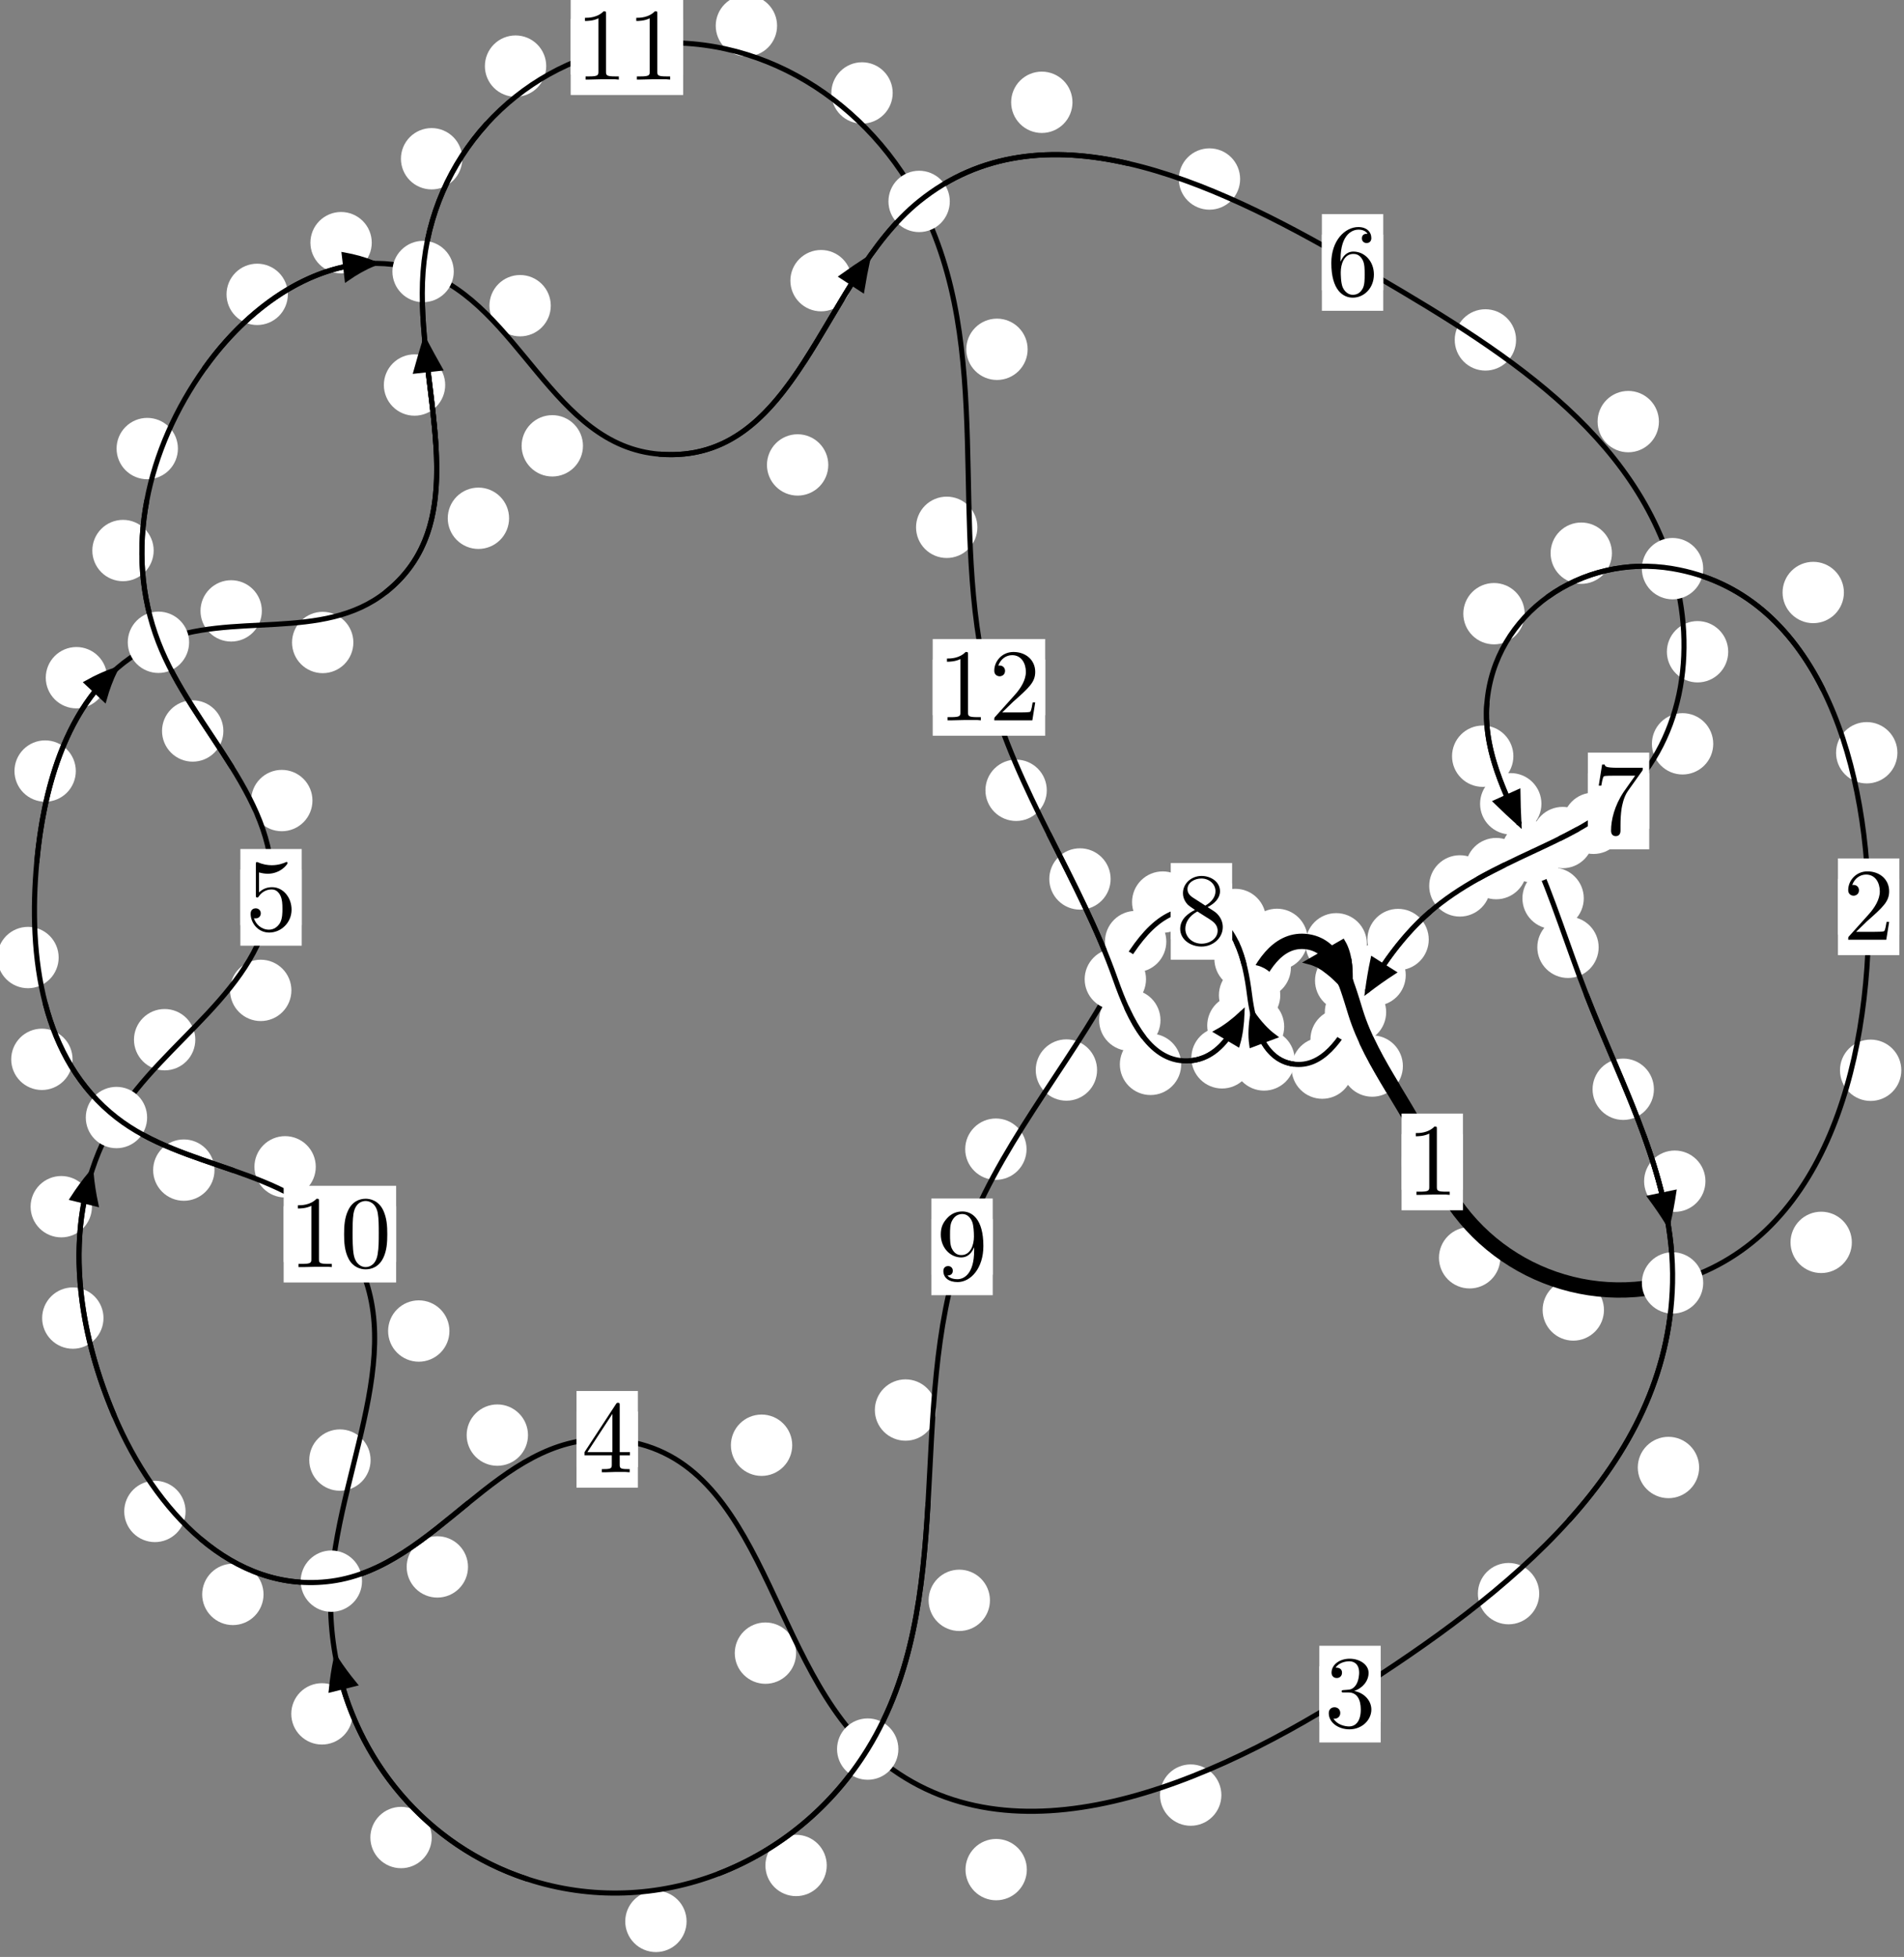 <?xml version="1.0"?>
<!-- Created by MetaPost 1.999 on 2021.07.05:2358 -->
<svg version="1.1" xmlns="http://www.w3.org/2000/svg" xmlns:xlink="http://www.w3.org/1999/xlink" width="185.558" height="190.675" viewBox="0 0 185.558 190.675">
<rect x="0" y="0" width="185.558" height="190.675" fill="#808080" stroke="none"/>
<!-- Original BoundingBox: -163.261261 -65.198959 22.296539 125.476105 -->
  <defs>
    <g transform="scale(0.01,0.01)" id="GLYPHcmr10_48">
      <path style="fill-rule: evenodd;" d="M460 -320C460 -400,455 -480,420 -554C374 -650,292 -666,250 -666C190 -666,117 -640,76 -547C44 -478,39 -400,39 -320C39 -245,43 -155,84 -79C127 2,200 22,249 22C303 22,379 1,423 -94C455 -163,460 -241,460 -320M249 -0C210 -0,151 -25,133 -121C122 -181,122 -273,122 -332C122 -396,122 -462,130 -516C149 -635,224 -644,249 -644C282 -644,348 -626,367 -527C377 -471,377 -395,377 -332C377 -257,377 -189,366 -125C351 -30,294 -0,249 -0"></path>
    </g>
    <g transform="scale(0.01,0.01)" id="GLYPHcmr10_49">
      <path style="fill-rule: evenodd;" d="M294 -640C294 -664,294 -666,271 -666C209 -602,121 -602,89 -602L89 -571C109 -571,168 -571,220 -597L220 -79C220 -43,217 -31,127 -31L95 -31L95 -0L257 -0L130 -3L217 -3L257 -3L297 -3L384 -3L419 -0L419 -31L387 -31C297 -31,294 -42,294 -79"></path>
    </g>
    <g transform="scale(0.01,0.01)" id="GLYPHcmr10_50">
      <path style="fill-rule: evenodd;" d="M127 -77L233 -180C389 -318,449 -372,449 -472C449 -586,359 -666,237 -666C124 -666,50 -574,50 -485C50 -429,100 -429,103 -429C120 -429,155 -441,155 -482C155 -508,137 -534,102 -534C94 -534,92 -534,89 -533C112 -598,166 -635,224 -635C315 -635,358 -554,358 -472C358 -392,308 -313,253 -251L61 -37C50 -26,50 -24,50 -0L421 -0L449 -174L424 -174C419 -144,412 -100,402 -85C395 -77,329 -77,307 -77"></path>
    </g>
    <g transform="scale(0.01,0.01)" id="GLYPHcmr10_51">
      <path style="fill-rule: evenodd;" d="M290 -352C372 -379,430 -449,430 -528C430 -610,342 -666,246 -666C145 -666,69 -606,69 -530C69 -497,91 -478,120 -478C151 -478,171 -500,171 -529C171 -579,124 -579,109 -579C140 -628,206 -641,242 -641C283 -641,338 -619,338 -529C338 -517,336 -459,310 -415C280 -367,246 -364,221 -363C213 -362,189 -360,182 -360C174 -359,167 -358,167 -348C167 -337,174 -337,191 -337L235 -337C317 -337,354 -269,354 -171C354 -35,285 -6,241 -6C198 -6,123 -23,88 -82C123 -77,154 -99,154 -137C154 -173,127 -193,98 -193C74 -193,42 -179,42 -135C42 -44,135 22,244 22C366 22,457 -69,457 -171C457 -253,394 -331,290 -352"></path>
    </g>
    <g transform="scale(0.01,0.01)" id="GLYPHcmr10_52">
      <path style="fill-rule: evenodd;" d="M294 -165L294 -78C294 -42,292 -31,218 -31L197 -31L197 -0L332 -0L238 -3L290 -3L332 -3L374 -3L427 -3L468 -0L468 -31L447 -31C373 -31,371 -42,371 -78L371 -165L471 -165L471 -196L371 -196L371 -651C371 -671,371 -677,355 -677C346 -677,343 -677,335 -665L28 -196L28 -165M300 -196L56 -196L300 -569"></path>
    </g>
    <g transform="scale(0.01,0.01)" id="GLYPHcmr10_53">
      <path style="fill-rule: evenodd;" d="M449 -201C449 -320,367 -420,259 -420C211 -420,168 -404,132 -369L132 -564C152 -558,185 -551,217 -551C340 -551,410 -642,410 -655C410 -661,407 -666,400 -666C399 -666,397 -666,392 -663C372 -654,323 -634,256 -634C216 -634,170 -641,123 -662C115 -665,113 -665,111 -665C101 -665,101 -657,101 -641L101 -345C101 -327,101 -319,115 -319C122 -319,124 -322,128 -328C139 -344,176 -398,257 -398C309 -398,334 -352,342 -334C358 -297,360 -258,360 -208C360 -173,360 -113,336 -71C312 -32,275 -6,229 -6C156 -6,99 -59,82 -118C85 -117,88 -116,99 -116C132 -116,149 -141,149 -165C149 -189,132 -214,99 -214C85 -214,50 -207,50 -161C50 -75,119 22,231 22C347 22,449 -74,449 -201"></path>
    </g>
    <g transform="scale(0.01,0.01)" id="GLYPHcmr10_54">
      <path style="fill-rule: evenodd;" d="M132 -328L132 -352C132 -605,256 -641,307 -641C331 -641,373 -635,395 -601C380 -601,340 -601,340 -556C340 -525,364 -510,386 -510C402 -510,432 -519,432 -558C432 -618,388 -666,305 -666C177 -666,42 -537,42 -316C42 -49,158 22,251 22C362 22,457 -72,457 -204C457 -331,368 -427,257 -427C189 -427,152 -376,132 -328M251 -6C188 -6,158 -66,152 -81C134 -128,134 -208,134 -226C134 -304,166 -404,256 -404C272 -404,318 -404,349 -342C367 -305,367 -254,367 -205C367 -157,367 -107,350 -71C320 -11,274 -6,251 -6"></path>
    </g>
    <g transform="scale(0.01,0.01)" id="GLYPHcmr10_55">
      <path style="fill-rule: evenodd;" d="M476 -609C485 -621,485 -623,485 -644L242 -644C120 -644,118 -657,114 -676L89 -676L56 -470L81 -470C84 -486,93 -549,106 -561C113 -567,191 -567,204 -567L411 -567C400 -551,321 -442,299 -409C209 -274,176 -135,176 -33C176 -23,176 22,222 22C268 22,268 -23,268 -33L268 -84C268 -139,271 -194,279 -248C283 -271,297 -357,341 -419"></path>
    </g>
    <g transform="scale(0.01,0.01)" id="GLYPHcmr10_56">
      <path style="fill-rule: evenodd;" d="M163 -457C117 -487,113 -521,113 -538C113 -599,178 -641,249 -641C322 -641,386 -589,386 -517C386 -460,347 -412,287 -377M309 -362C381 -399,430 -451,430 -517C430 -609,341 -666,250 -666C150 -666,69 -592,69 -499C69 -481,71 -436,113 -389C124 -377,161 -352,186 -335C128 -306,42 -250,42 -151C42 -45,144 22,249 22C362 22,457 -61,457 -168C457 -204,446 -249,408 -291C389 -312,373 -322,309 -362M209 -320L332 -242C360 -223,407 -193,407 -132C407 -58,332 -6,250 -6C164 -6,92 -68,92 -151C92 -209,124 -273,209 -320"></path>
    </g>
    <g transform="scale(0.01,0.01)" id="GLYPHcmr10_57">
      <path style="fill-rule: evenodd;" d="M367 -318L367 -286C367 -52,263 -6,205 -6C188 -6,134 -8,107 -42C151 -42,159 -71,159 -88C159 -119,135 -134,113 -134C97 -134,67 -125,67 -86C67 -19,121 22,206 22C335 22,457 -114,457 -329C457 -598,342 -666,253 -666C198 -666,149 -648,106 -603C65 -558,42 -516,42 -441C42 -316,130 -218,242 -218C303 -218,344 -260,367 -318M243 -241C227 -241,181 -241,150 -304C132 -341,132 -391,132 -440C132 -494,132 -541,153 -578C180 -628,218 -641,253 -641C299 -641,332 -607,349 -562C361 -530,365 -467,365 -421C365 -338,331 -241,243 -241"></path>
    </g>
  </defs>
  <path d="M146.215 122.551C146.215 121.759,145.9 120.998,145.339 120.438C144.779 119.878,144.018 119.563,143.226 119.563C142.433 119.563,141.673 119.878,141.112 120.438C140.552 120.998,140.237 121.759,140.237 122.551C140.237 123.344,140.552 124.104,141.112 124.665C141.673 125.225,142.433 125.54,143.226 125.54C144.018 125.54,144.779 125.225,145.339 124.665C145.9 124.104,146.215 123.344,146.215 122.551Z" style="fill: rgb(100%,100%,100%);stroke: none;"></path>
  <path d="M142.572 113.212C142.572 112.419,142.257 111.659,141.696 111.099C141.136 110.538,140.376 110.223,139.583 110.223C138.79 110.223,138.03 110.538,137.47 111.099C136.909 111.659,136.594 112.419,136.594 113.212C136.594 114.005,136.909 114.765,137.47 115.325C138.03 115.886,138.79 116.201,139.583 116.201C140.376 116.201,141.136 115.886,141.696 115.325C142.257 114.765,142.572 114.005,142.572 113.212Z" style="fill: rgb(100%,100%,100%);stroke: none;"></path>
  <path d="M180.475 121.05C180.475 120.258,180.16 119.498,179.6 118.937C179.04 118.377,178.279 118.062,177.487 118.062C176.694 118.062,175.934 118.377,175.373 118.937C174.813 119.498,174.498 120.258,174.498 121.05C174.498 121.843,174.813 122.603,175.373 123.164C175.934 123.724,176.694 124.039,177.487 124.039C178.279 124.039,179.04 123.724,179.6 123.164C180.16 122.603,180.475 121.843,180.475 121.05Z" style="fill: rgb(100%,100%,100%);stroke: none;"></path>
  <path d="M156.317 127.637C156.317 126.844,156.002 126.084,155.442 125.524C154.881 124.963,154.121 124.648,153.328 124.648C152.536 124.648,151.776 124.963,151.215 125.524C150.655 126.084,150.34 126.844,150.34 127.637C150.34 128.43,150.655 129.19,151.215 129.75C151.776 130.311,152.536 130.626,153.328 130.626C154.121 130.626,154.881 130.311,155.442 129.75C156.002 129.19,156.317 128.43,156.317 127.637Z" style="fill: rgb(100%,100%,100%);stroke: none;"></path>
  <path d="M184.916 73.345C184.916 72.552,184.601 71.792,184.04 71.231C183.48 70.671,182.72 70.356,181.927 70.356C181.134 70.356,180.374 70.671,179.814 71.231C179.253 71.792,178.938 72.552,178.938 73.345C178.938 74.137,179.253 74.898,179.814 75.458C180.374 76.019,181.134 76.333,181.927 76.333C182.72 76.333,183.48 76.019,184.04 75.458C184.601 74.898,184.916 74.137,184.916 73.345Z" style="fill: rgb(100%,100%,100%);stroke: none;"></path>
  <path d="M185.297 104.281C185.297 103.489,184.982 102.729,184.421 102.168C183.861 101.608,183.1 101.293,182.308 101.293C181.515 101.293,180.755 101.608,180.194 102.168C179.634 102.729,179.319 103.489,179.319 104.281C179.319 105.074,179.634 105.834,180.194 106.395C180.755 106.955,181.515 107.27,182.308 107.27C183.1 107.27,183.861 106.955,184.421 106.395C184.982 105.834,185.297 105.074,185.297 104.281Z" style="fill: rgb(100%,100%,100%);stroke: none;"></path>
  <path d="M157.094 53.899C157.094 53.107,156.779 52.346,156.219 51.786C155.658 51.225,154.898 50.911,154.106 50.911C153.313 50.911,152.553 51.225,151.992 51.786C151.432 52.346,151.117 53.107,151.117 53.899C151.117 54.692,151.432 55.452,151.992 56.013C152.553 56.573,153.313 56.888,154.106 56.888C154.898 56.888,155.658 56.573,156.219 56.013C156.779 55.452,157.094 54.692,157.094 53.899Z" style="fill: rgb(100%,100%,100%);stroke: none;"></path>
  <path d="M179.701 57.73C179.701 56.937,179.387 56.177,178.826 55.616C178.266 55.056,177.505 54.741,176.713 54.741C175.92 54.741,175.16 55.056,174.599 55.616C174.039 56.177,173.724 56.937,173.724 57.73C173.724 58.522,174.039 59.282,174.599 59.843C175.16 60.403,175.92 60.718,176.713 60.718C177.505 60.718,178.266 60.403,178.826 59.843C179.387 59.282,179.701 58.522,179.701 57.73Z" style="fill: rgb(100%,100%,100%);stroke: none;"></path>
  <path d="M147.489 73.68C147.489 72.888,147.174 72.127,146.613 71.567C146.053 71.006,145.293 70.692,144.5 70.692C143.707 70.692,142.947 71.006,142.387 71.567C141.826 72.127,141.511 72.888,141.511 73.68C141.511 74.473,141.826 75.233,142.387 75.794C142.947 76.354,143.707 76.669,144.5 76.669C145.293 76.669,146.053 76.354,146.613 75.794C147.174 75.233,147.489 74.473,147.489 73.68Z" style="fill: rgb(100%,100%,100%);stroke: none;"></path>
  <path d="M148.588 59.795C148.588 59.002,148.273 58.242,147.713 57.681C147.152 57.121,146.392 56.806,145.6 56.806C144.807 56.806,144.047 57.121,143.486 57.681C142.926 58.242,142.611 59.002,142.611 59.795C142.611 60.587,142.926 61.348,143.486 61.908C144.047 62.469,144.807 62.783,145.6 62.783C146.392 62.783,147.152 62.469,147.713 61.908C148.273 61.348,148.588 60.587,148.588 59.795Z" style="fill: rgb(100%,100%,100%);stroke: none;"></path>
  <path d="M154.35 87.529C154.35 86.736,154.035 85.976,153.474 85.415C152.914 84.855,152.154 84.54,151.361 84.54C150.568 84.54,149.808 84.855,149.248 85.415C148.687 85.976,148.372 86.736,148.372 87.529C148.372 88.321,148.687 89.082,149.248 89.642C149.808 90.203,150.568 90.517,151.361 90.517C152.154 90.517,152.914 90.203,153.474 89.642C154.035 89.082,154.35 88.321,154.35 87.529Z" style="fill: rgb(100%,100%,100%);stroke: none;"></path>
  <path d="M150.222 78.316C150.222 77.523,149.907 76.763,149.346 76.203C148.786 75.642,148.026 75.327,147.233 75.327C146.44 75.327,145.68 75.642,145.12 76.203C144.559 76.763,144.244 77.523,144.244 78.316C144.244 79.109,144.559 79.869,145.12 80.429C145.68 80.99,146.44 81.305,147.233 81.305C148.026 81.305,148.786 80.99,149.346 80.429C149.907 79.869,150.222 79.109,150.222 78.316Z" style="fill: rgb(100%,100%,100%);stroke: none;"></path>
  <path d="M161.185 106.132C161.185 105.339,160.871 104.579,160.31 104.018C159.75 103.458,158.989 103.143,158.197 103.143C157.404 103.143,156.644 103.458,156.083 104.018C155.523 104.579,155.208 105.339,155.208 106.132C155.208 106.924,155.523 107.685,156.083 108.245C156.644 108.806,157.404 109.121,158.197 109.121C158.989 109.121,159.75 108.806,160.31 108.245C160.871 107.685,161.185 106.924,161.185 106.132Z" style="fill: rgb(100%,100%,100%);stroke: none;"></path>
  <path d="M155.799 92.3C155.799 91.507,155.484 90.747,154.924 90.187C154.363 89.626,153.603 89.311,152.81 89.311C152.018 89.311,151.258 89.626,150.697 90.187C150.137 90.747,149.822 91.507,149.822 92.3C149.822 93.093,150.137 93.853,150.697 94.413C151.258 94.974,152.018 95.289,152.81 95.289C153.603 95.289,154.363 94.974,154.924 94.413C155.484 93.853,155.799 93.093,155.799 92.3Z" style="fill: rgb(100%,100%,100%);stroke: none;"></path>
  <path d="M165.591 142.985C165.591 142.192,165.276 141.432,164.716 140.872C164.155 140.311,163.395 139.996,162.602 139.996C161.81 139.996,161.049 140.311,160.489 140.872C159.929 141.432,159.614 142.192,159.614 142.985C159.614 143.778,159.929 144.538,160.489 145.098C161.049 145.659,161.81 145.974,162.602 145.974C163.395 145.974,164.155 145.659,164.716 145.098C165.276 144.538,165.591 143.778,165.591 142.985Z" style="fill: rgb(100%,100%,100%);stroke: none;"></path>
  <path d="M166.208 115.09C166.208 114.297,165.893 113.537,165.332 112.976C164.772 112.416,164.012 112.101,163.219 112.101C162.426 112.101,161.666 112.416,161.106 112.976C160.545 113.537,160.23 114.297,160.23 115.09C160.23 115.882,160.545 116.642,161.106 117.203C161.666 117.763,162.426 118.078,163.219 118.078C164.012 118.078,164.772 117.763,165.332 117.203C165.893 116.642,166.208 115.882,166.208 115.09Z" style="fill: rgb(100%,100%,100%);stroke: none;"></path>
  <path d="M119.031 174.904C119.031 174.111,118.716 173.351,118.155 172.79C117.595 172.23,116.834 171.915,116.042 171.915C115.249 171.915,114.489 172.23,113.928 172.79C113.368 173.351,113.053 174.111,113.053 174.904C113.053 175.696,113.368 176.457,113.928 177.017C114.489 177.578,115.249 177.893,116.042 177.893C116.834 177.893,117.595 177.578,118.155 177.017C118.716 176.457,119.031 175.696,119.031 174.904Z" style="fill: rgb(100%,100%,100%);stroke: none;"></path>
  <path d="M150.007 155.276C150.007 154.483,149.692 153.723,149.132 153.163C148.571 152.602,147.811 152.287,147.019 152.287C146.226 152.287,145.466 152.602,144.905 153.163C144.345 153.723,144.03 154.483,144.03 155.276C144.03 156.069,144.345 156.829,144.905 157.389C145.466 157.95,146.226 158.265,147.019 158.265C147.811 158.265,148.571 157.95,149.132 157.389C149.692 156.829,150.007 156.069,150.007 155.276Z" style="fill: rgb(100%,100%,100%);stroke: none;"></path>
  <path d="M77.586 161.073C77.586 160.28,77.271 159.52,76.711 158.96C76.15 158.399,75.39 158.084,74.597 158.084C73.805 158.084,73.044 158.399,72.484 158.96C71.923 159.52,71.609 160.28,71.609 161.073C71.609 161.866,71.923 162.626,72.484 163.186C73.044 163.747,73.805 164.062,74.597 164.062C75.39 164.062,76.15 163.747,76.711 163.186C77.271 162.626,77.586 161.866,77.586 161.073Z" style="fill: rgb(100%,100%,100%);stroke: none;"></path>
  <path d="M100.072 182.165C100.072 181.372,99.757 180.612,99.197 180.051C98.636 179.491,97.876 179.176,97.083 179.176C96.291 179.176,95.531 179.491,94.97 180.051C94.41 180.612,94.095 181.372,94.095 182.165C94.095 182.957,94.41 183.717,94.97 184.278C95.531 184.838,96.291 185.153,97.083 185.153C97.876 185.153,98.636 184.838,99.197 184.278C99.757 183.717,100.072 182.957,100.072 182.165Z" style="fill: rgb(100%,100%,100%);stroke: none;"></path>
  <path d="M51.457 139.83C51.457 139.038,51.142 138.277,50.581 137.717C50.021 137.156,49.261 136.841,48.468 136.841C47.675 136.841,46.915 137.156,46.355 137.717C45.794 138.277,45.479 139.038,45.479 139.83C45.479 140.623,45.794 141.383,46.355 141.944C46.915 142.504,47.675 142.819,48.468 142.819C49.261 142.819,50.021 142.504,50.581 141.944C51.142 141.383,51.457 140.623,51.457 139.83Z" style="fill: rgb(100%,100%,100%);stroke: none;"></path>
  <path d="M77.208 140.816C77.208 140.024,76.893 139.263,76.333 138.703C75.772 138.142,75.012 137.827,74.22 137.827C73.427 137.827,72.667 138.142,72.106 138.703C71.546 139.263,71.231 140.024,71.231 140.816C71.231 141.609,71.546 142.369,72.106 142.93C72.667 143.49,73.427 143.805,74.22 143.805C75.012 143.805,75.772 143.49,76.333 142.93C76.893 142.369,77.208 141.609,77.208 140.816Z" style="fill: rgb(100%,100%,100%);stroke: none;"></path>
  <path d="M25.683 155.35C25.683 154.557,25.368 153.797,24.807 153.237C24.247 152.676,23.487 152.361,22.694 152.361C21.901 152.361,21.141 152.676,20.581 153.237C20.02 153.797,19.705 154.557,19.705 155.35C19.705 156.143,20.02 156.903,20.581 157.463C21.141 158.024,21.901 158.339,22.694 158.339C23.487 158.339,24.247 158.024,24.807 157.463C25.368 156.903,25.683 156.143,25.683 155.35Z" style="fill: rgb(100%,100%,100%);stroke: none;"></path>
  <path d="M45.611 152.672C45.611 151.879,45.296 151.119,44.736 150.558C44.175 149.998,43.415 149.683,42.622 149.683C41.83 149.683,41.069 149.998,40.509 150.558C39.948 151.119,39.634 151.879,39.634 152.672C39.634 153.464,39.948 154.225,40.509 154.785C41.069 155.346,41.83 155.66,42.622 155.66C43.415 155.66,44.175 155.346,44.736 154.785C45.296 154.225,45.611 153.464,45.611 152.672Z" style="fill: rgb(100%,100%,100%);stroke: none;"></path>
  <path d="M10.086 128.427C10.086 127.634,9.771 126.874,9.21 126.313C8.65 125.753,7.89 125.438,7.097 125.438C6.304 125.438,5.544 125.753,4.984 126.313C4.423 126.874,4.108 127.634,4.108 128.427C4.108 129.219,4.423 129.98,4.984 130.54C5.544 131.101,6.304 131.415,7.097 131.415C7.89 131.415,8.65 131.101,9.21 130.54C9.771 129.98,10.086 129.219,10.086 128.427Z" style="fill: rgb(100%,100%,100%);stroke: none;"></path>
  <path d="M18.085 147.266C18.085 146.473,17.77 145.713,17.21 145.152C16.649 144.592,15.889 144.277,15.097 144.277C14.304 144.277,13.544 144.592,12.983 145.152C12.423 145.713,12.108 146.473,12.108 147.266C12.108 148.058,12.423 148.818,12.983 149.379C13.544 149.939,14.304 150.254,15.097 150.254C15.889 150.254,16.649 149.939,17.21 149.379C17.77 148.818,18.085 148.058,18.085 147.266Z" style="fill: rgb(100%,100%,100%);stroke: none;"></path>
  <path d="M19.034 101.301C19.034 100.509,18.719 99.749,18.159 99.188C17.598 98.628,16.838 98.313,16.045 98.313C15.253 98.313,14.493 98.628,13.932 99.188C13.372 99.749,13.057 100.509,13.057 101.301C13.057 102.094,13.372 102.854,13.932 103.415C14.493 103.975,15.253 104.29,16.045 104.29C16.838 104.29,17.598 103.975,18.159 103.415C18.719 102.854,19.034 102.094,19.034 101.301Z" style="fill: rgb(100%,100%,100%);stroke: none;"></path>
  <path d="M8.96 117.574C8.96 116.782,8.645 116.021,8.085 115.461C7.524 114.9,6.764 114.585,5.971 114.585C5.179 114.585,4.418 114.9,3.858 115.461C3.297 116.021,2.982 116.782,2.982 117.574C2.982 118.367,3.297 119.127,3.858 119.688C4.418 120.248,5.179 120.563,5.971 120.563C6.764 120.563,7.524 120.248,8.085 119.688C8.645 119.127,8.96 118.367,8.96 117.574Z" style="fill: rgb(100%,100%,100%);stroke: none;"></path>
  <path d="M30.451 78.002C30.451 77.21,30.136 76.449,29.576 75.889C29.015 75.328,28.255 75.013,27.462 75.013C26.67 75.013,25.91 75.328,25.349 75.889C24.789 76.449,24.474 77.21,24.474 78.002C24.474 78.795,24.789 79.555,25.349 80.116C25.91 80.676,26.67 80.991,27.462 80.991C28.255 80.991,29.015 80.676,29.576 80.116C30.136 79.555,30.451 78.795,30.451 78.002Z" style="fill: rgb(100%,100%,100%);stroke: none;"></path>
  <path d="M28.399 96.498C28.399 95.705,28.084 94.945,27.523 94.385C26.963 93.824,26.202 93.509,25.41 93.509C24.617 93.509,23.857 93.824,23.296 94.385C22.736 94.945,22.421 95.705,22.421 96.498C22.421 97.291,22.736 98.051,23.296 98.611C23.857 99.172,24.617 99.487,25.41 99.487C26.202 99.487,26.963 99.172,27.523 98.611C28.084 98.051,28.399 97.291,28.399 96.498Z" style="fill: rgb(100%,100%,100%);stroke: none;"></path>
  <path d="M14.976 53.642C14.976 52.849,14.661 52.089,14.1 51.528C13.54 50.968,12.78 50.653,11.987 50.653C11.194 50.653,10.434 50.968,9.874 51.528C9.313 52.089,8.998 52.849,8.998 53.642C8.998 54.434,9.313 55.194,9.874 55.755C10.434 56.315,11.194 56.63,11.987 56.63C12.78 56.63,13.54 56.315,14.1 55.755C14.661 55.194,14.976 54.434,14.976 53.642Z" style="fill: rgb(100%,100%,100%);stroke: none;"></path>
  <path d="M21.769 71.223C21.769 70.43,21.454 69.67,20.893 69.11C20.333 68.549,19.573 68.234,18.78 68.234C17.987 68.234,17.227 68.549,16.667 69.11C16.106 69.67,15.791 70.43,15.791 71.223C15.791 72.016,16.106 72.776,16.667 73.336C17.227 73.897,17.987 74.212,18.78 74.212C19.573 74.212,20.333 73.897,20.893 73.336C21.454 72.776,21.769 72.016,21.769 71.223Z" style="fill: rgb(100%,100%,100%);stroke: none;"></path>
  <path d="M28.054 28.68C28.054 27.888,27.739 27.127,27.179 26.567C26.618 26.007,25.858 25.692,25.065 25.692C24.273 25.692,23.512 26.007,22.952 26.567C22.392 27.127,22.077 27.888,22.077 28.68C22.077 29.473,22.392 30.233,22.952 30.794C23.512 31.354,24.273 31.669,25.065 31.669C25.858 31.669,26.618 31.354,27.179 30.794C27.739 30.233,28.054 29.473,28.054 28.68Z" style="fill: rgb(100%,100%,100%);stroke: none;"></path>
  <path d="M17.339 43.706C17.339 42.913,17.024 42.153,16.464 41.593C15.904 41.032,15.143 40.717,14.351 40.717C13.558 40.717,12.798 41.032,12.237 41.593C11.677 42.153,11.362 42.913,11.362 43.706C11.362 44.499,11.677 45.259,12.237 45.819C12.798 46.38,13.558 46.695,14.351 46.695C15.143 46.695,15.904 46.38,16.464 45.819C17.024 45.259,17.339 44.499,17.339 43.706Z" style="fill: rgb(100%,100%,100%);stroke: none;"></path>
  <path d="M53.677 29.785C53.677 28.992,53.362 28.232,52.801 27.671C52.241 27.111,51.481 26.796,50.688 26.796C49.895 26.796,49.135 27.111,48.575 27.671C48.014 28.232,47.699 28.992,47.699 29.785C47.699 30.577,48.014 31.337,48.575 31.898C49.135 32.458,49.895 32.773,50.688 32.773C51.481 32.773,52.241 32.458,52.801 31.898C53.362 31.337,53.677 30.577,53.677 29.785Z" style="fill: rgb(100%,100%,100%);stroke: none;"></path>
  <path d="M36.23 23.644C36.23 22.851,35.915 22.091,35.354 21.531C34.794 20.97,34.034 20.655,33.241 20.655C32.448 20.655,31.688 20.97,31.128 21.531C30.567 22.091,30.252 22.851,30.252 23.644C30.252 24.437,30.567 25.197,31.128 25.757C31.688 26.318,32.448 26.633,33.241 26.633C34.034 26.633,34.794 26.318,35.354 25.757C35.915 25.197,36.23 24.437,36.23 23.644Z" style="fill: rgb(100%,100%,100%);stroke: none;"></path>
  <path d="M80.722 45.3C80.722 44.508,80.407 43.747,79.847 43.187C79.286 42.627,78.526 42.312,77.734 42.312C76.941 42.312,76.181 42.627,75.62 43.187C75.06 43.747,74.745 44.508,74.745 45.3C74.745 46.093,75.06 46.853,75.62 47.414C76.181 47.974,76.941 48.289,77.734 48.289C78.526 48.289,79.286 47.974,79.847 47.414C80.407 46.853,80.722 46.093,80.722 45.3Z" style="fill: rgb(100%,100%,100%);stroke: none;"></path>
  <path d="M56.814 43.439C56.814 42.647,56.499 41.886,55.938 41.326C55.378 40.765,54.618 40.45,53.825 40.45C53.032 40.45,52.272 40.765,51.712 41.326C51.151 41.886,50.836 42.647,50.836 43.439C50.836 44.232,51.151 44.992,51.712 45.553C52.272 46.113,53.032 46.428,53.825 46.428C54.618 46.428,55.378 46.113,55.938 45.553C56.499 44.992,56.814 44.232,56.814 43.439Z" style="fill: rgb(100%,100%,100%);stroke: none;"></path>
  <path d="M104.52 9.967C104.52 9.174,104.205 8.414,103.645 7.853C103.084 7.293,102.324 6.978,101.531 6.978C100.739 6.978,99.978 7.293,99.418 7.853C98.858 8.414,98.543 9.174,98.543 9.967C98.543 10.759,98.858 11.52,99.418 12.08C99.978 12.641,100.739 12.956,101.531 12.956C102.324 12.956,103.084 12.641,103.645 12.08C104.205 11.52,104.52 10.759,104.52 9.967Z" style="fill: rgb(100%,100%,100%);stroke: none;"></path>
  <path d="M83.007 27.346C83.007 26.553,82.692 25.793,82.131 25.233C81.571 24.672,80.811 24.357,80.018 24.357C79.225 24.357,78.465 24.672,77.905 25.233C77.344 25.793,77.029 26.553,77.029 27.346C77.029 28.139,77.344 28.899,77.905 29.459C78.465 30.02,79.225 30.335,80.018 30.335C80.811 30.335,81.571 30.02,82.131 29.459C82.692 28.899,83.007 28.139,83.007 27.346Z" style="fill: rgb(100%,100%,100%);stroke: none;"></path>
  <path d="M147.751 33.12C147.751 32.327,147.436 31.567,146.876 31.007C146.315 30.446,145.555 30.131,144.762 30.131C143.97 30.131,143.209 30.446,142.649 31.007C142.089 31.567,141.774 32.327,141.774 33.12C141.774 33.913,142.089 34.673,142.649 35.233C143.209 35.794,143.97 36.109,144.762 36.109C145.555 36.109,146.315 35.794,146.876 35.233C147.436 34.673,147.751 33.913,147.751 33.12Z" style="fill: rgb(100%,100%,100%);stroke: none;"></path>
  <path d="M120.859 17.443C120.859 16.65,120.544 15.89,119.984 15.329C119.423 14.769,118.663 14.454,117.871 14.454C117.078 14.454,116.318 14.769,115.757 15.329C115.197 15.89,114.882 16.65,114.882 17.443C114.882 18.235,115.197 18.996,115.757 19.556C116.318 20.116,117.078 20.431,117.871 20.431C118.663 20.431,119.423 20.116,119.984 19.556C120.544 18.996,120.859 18.235,120.859 17.443Z" style="fill: rgb(100%,100%,100%);stroke: none;"></path>
  <path d="M168.427 63.503C168.427 62.71,168.113 61.95,167.552 61.39C166.992 60.829,166.231 60.514,165.439 60.514C164.646 60.514,163.886 60.829,163.325 61.39C162.765 61.95,162.45 62.71,162.45 63.503C162.45 64.296,162.765 65.056,163.325 65.616C163.886 66.177,164.646 66.492,165.439 66.492C166.231 66.492,166.992 66.177,167.552 65.616C168.113 65.056,168.427 64.296,168.427 63.503Z" style="fill: rgb(100%,100%,100%);stroke: none;"></path>
  <path d="M161.673 41.079C161.673 40.286,161.358 39.526,160.798 38.965C160.238 38.405,159.477 38.09,158.685 38.09C157.892 38.09,157.132 38.405,156.571 38.965C156.011 39.526,155.696 40.286,155.696 41.079C155.696 41.871,156.011 42.632,156.571 43.192C157.132 43.753,157.892 44.068,158.685 44.068C159.477 44.068,160.238 43.753,160.798 43.192C161.358 42.632,161.673 41.871,161.673 41.079Z" style="fill: rgb(100%,100%,100%);stroke: none;"></path>
  <path d="M158.283 80.219C158.283 79.426,157.968 78.666,157.407 78.105C156.847 77.545,156.087 77.23,155.294 77.23C154.501 77.23,153.741 77.545,153.181 78.105C152.62 78.666,152.305 79.426,152.305 80.219C152.305 81.011,152.62 81.771,153.181 82.332C153.741 82.892,154.501 83.207,155.294 83.207C156.087 83.207,156.847 82.892,157.407 82.332C157.968 81.771,158.283 81.011,158.283 80.219Z" style="fill: rgb(100%,100%,100%);stroke: none;"></path>
  <path d="M166.967 72.475C166.967 71.682,166.652 70.922,166.092 70.361C165.531 69.801,164.771 69.486,163.978 69.486C163.186 69.486,162.426 69.801,161.865 70.361C161.305 70.922,160.99 71.682,160.99 72.475C160.99 73.267,161.305 74.028,161.865 74.588C162.426 75.148,163.186 75.463,163.978 75.463C164.771 75.463,165.531 75.148,166.092 74.588C166.652 74.028,166.967 73.267,166.967 72.475Z" style="fill: rgb(100%,100%,100%);stroke: none;"></path>
  <path d="M148.8 84.632C148.8 83.839,148.485 83.079,147.924 82.518C147.364 81.958,146.604 81.643,145.811 81.643C145.018 81.643,144.258 81.958,143.698 82.518C143.137 83.079,142.822 83.839,142.822 84.632C142.822 85.424,143.137 86.185,143.698 86.745C144.258 87.306,145.018 87.621,145.811 87.621C146.604 87.621,147.364 87.306,147.924 86.745C148.485 86.185,148.8 85.424,148.8 84.632Z" style="fill: rgb(100%,100%,100%);stroke: none;"></path>
  <path d="M155.28 81.606C155.28 80.814,154.965 80.054,154.404 79.493C153.844 78.933,153.083 78.618,152.291 78.618C151.498 78.618,150.738 78.933,150.177 79.493C149.617 80.054,149.302 80.814,149.302 81.606C149.302 82.399,149.617 83.159,150.177 83.72C150.738 84.28,151.498 84.595,152.291 84.595C153.083 84.595,153.844 84.28,154.404 83.72C154.965 83.159,155.28 82.399,155.28 81.606Z" style="fill: rgb(100%,100%,100%);stroke: none;"></path>
  <path d="M139.241 91.543C139.241 90.75,138.926 89.99,138.365 89.429C137.805 88.869,137.045 88.554,136.252 88.554C135.459 88.554,134.699 88.869,134.139 89.429C133.578 89.99,133.263 90.75,133.263 91.543C133.263 92.335,133.578 93.096,134.139 93.656C134.699 94.217,135.459 94.531,136.252 94.531C137.045 94.531,137.805 94.217,138.365 93.656C138.926 93.096,139.241 92.335,139.241 91.543Z" style="fill: rgb(100%,100%,100%);stroke: none;"></path>
  <path d="M145.263 86.318C145.263 85.526,144.948 84.766,144.388 84.205C143.827 83.645,143.067 83.33,142.274 83.33C141.482 83.33,140.722 83.645,140.161 84.205C139.601 84.766,139.286 85.526,139.286 86.318C139.286 87.111,139.601 87.871,140.161 88.432C140.722 88.992,141.482 89.307,142.274 89.307C143.067 89.307,143.827 88.992,144.388 88.432C144.948 87.871,145.263 87.111,145.263 86.318Z" style="fill: rgb(100%,100%,100%);stroke: none;"></path>
  <path d="M133.689 101.275C133.689 100.482,133.375 99.722,132.814 99.161C132.254 98.601,131.493 98.286,130.701 98.286C129.908 98.286,129.148 98.601,128.587 99.161C128.027 99.722,127.712 100.482,127.712 101.275C127.712 102.067,128.027 102.828,128.587 103.388C129.148 103.949,129.908 104.263,130.701 104.263C131.493 104.263,132.254 103.949,132.814 103.388C133.375 102.828,133.689 102.067,133.689 101.275Z" style="fill: rgb(100%,100%,100%);stroke: none;"></path>
  <path d="M136.999 95.011C136.999 94.219,136.684 93.458,136.123 92.898C135.563 92.337,134.803 92.022,134.01 92.022C133.217 92.022,132.457 92.337,131.897 92.898C131.336 93.458,131.021 94.219,131.021 95.011C131.021 95.804,131.336 96.564,131.897 97.125C132.457 97.685,133.217 98,134.01 98C134.803 98,135.563 97.685,136.123 97.125C136.684 96.564,136.999 95.804,136.999 95.011Z" style="fill: rgb(100%,100%,100%);stroke: none;"></path>
  <path d="M126.178 103.277C126.178 102.484,125.863 101.724,125.303 101.163C124.742 100.603,123.982 100.288,123.19 100.288C122.397 100.288,121.637 100.603,121.076 101.163C120.516 101.724,120.201 102.484,120.201 103.277C120.201 104.069,120.516 104.829,121.076 105.39C121.637 105.95,122.397 106.265,123.19 106.265C123.982 106.265,124.742 105.95,125.303 105.39C125.863 104.829,126.178 104.069,126.178 103.277Z" style="fill: rgb(100%,100%,100%);stroke: none;"></path>
  <path d="M131.853 104.072C131.853 103.279,131.538 102.519,130.977 101.959C130.417 101.398,129.657 101.083,128.864 101.083C128.071 101.083,127.311 101.398,126.751 101.959C126.19 102.519,125.875 103.279,125.875 104.072C125.875 104.865,126.19 105.625,126.751 106.185C127.311 106.746,128.071 107.061,128.864 107.061C129.657 107.061,130.417 106.746,130.977 106.185C131.538 105.625,131.853 104.865,131.853 104.072Z" style="fill: rgb(100%,100%,100%);stroke: none;"></path>
  <path d="M124.327 93.428C124.327 92.635,124.012 91.875,123.452 91.315C122.891 90.754,122.131 90.439,121.338 90.439C120.546 90.439,119.785 90.754,119.225 91.315C118.664 91.875,118.35 92.635,118.35 93.428C118.35 94.221,118.664 94.981,119.225 95.541C119.785 96.102,120.546 96.417,121.338 96.417C122.131 96.417,122.891 96.102,123.452 95.541C124.012 94.981,124.327 94.221,124.327 93.428Z" style="fill: rgb(100%,100%,100%);stroke: none;"></path>
  <path d="M125.153 100.024C125.153 99.231,124.838 98.471,124.277 97.911C123.717 97.35,122.957 97.035,122.164 97.035C121.371 97.035,120.611 97.35,120.051 97.911C119.49 98.471,119.175 99.231,119.175 100.024C119.175 100.817,119.49 101.577,120.051 102.137C120.611 102.698,121.371 103.013,122.164 103.013C122.957 103.013,123.717 102.698,124.277 102.137C124.838 101.577,125.153 100.817,125.153 100.024Z" style="fill: rgb(100%,100%,100%);stroke: none;"></path>
  <path d="M116.305 87.893C116.305 87.101,115.99 86.341,115.429 85.78C114.869 85.22,114.109 84.905,113.316 84.905C112.523 84.905,111.763 85.22,111.203 85.78C110.642 86.341,110.327 87.101,110.327 87.893C110.327 88.686,110.642 89.446,111.203 90.007C111.763 90.567,112.523 90.882,113.316 90.882C114.109 90.882,114.869 90.567,115.429 90.007C115.99 89.446,116.305 88.686,116.305 87.893Z" style="fill: rgb(100%,100%,100%);stroke: none;"></path>
  <path d="M123.377 89.588C123.377 88.795,123.062 88.035,122.502 87.475C121.941 86.914,121.181 86.599,120.388 86.599C119.596 86.599,118.836 86.914,118.275 87.475C117.715 88.035,117.4 88.795,117.4 89.588C117.4 90.381,117.715 91.141,118.275 91.701C118.836 92.262,119.596 92.577,120.388 92.577C121.181 92.577,121.941 92.262,122.502 91.701C123.062 91.141,123.377 90.381,123.377 89.588Z" style="fill: rgb(100%,100%,100%);stroke: none;"></path>
  <path d="M106.917 104.258C106.917 103.465,106.603 102.705,106.042 102.145C105.482 101.584,104.721 101.269,103.929 101.269C103.136 101.269,102.376 101.584,101.815 102.145C101.255 102.705,100.94 103.465,100.94 104.258C100.94 105.051,101.255 105.811,101.815 106.371C102.376 106.932,103.136 107.247,103.929 107.247C104.721 107.247,105.482 106.932,106.042 106.371C106.603 105.811,106.917 105.051,106.917 104.258Z" style="fill: rgb(100%,100%,100%);stroke: none;"></path>
  <path d="M113.665 91.74C113.665 90.948,113.35 90.188,112.79 89.627C112.229 89.067,111.469 88.752,110.676 88.752C109.884 88.752,109.123 89.067,108.563 89.627C108.003 90.188,107.688 90.948,107.688 91.74C107.688 92.533,108.003 93.293,108.563 93.854C109.123 94.414,109.884 94.729,110.676 94.729C111.469 94.729,112.229 94.414,112.79 93.854C113.35 93.293,113.665 92.533,113.665 91.74Z" style="fill: rgb(100%,100%,100%);stroke: none;"></path>
  <path d="M91.239 137.387C91.239 136.594,90.924 135.834,90.363 135.273C89.803 134.713,89.042 134.398,88.25 134.398C87.457 134.398,86.697 134.713,86.136 135.273C85.576 135.834,85.261 136.594,85.261 137.387C85.261 138.179,85.576 138.939,86.136 139.5C86.697 140.06,87.457 140.375,88.25 140.375C89.042 140.375,89.803 140.06,90.363 139.5C90.924 138.939,91.239 138.179,91.239 137.387Z" style="fill: rgb(100%,100%,100%);stroke: none;"></path>
  <path d="M100.044 111.969C100.044 111.176,99.729 110.416,99.169 109.856C98.608 109.295,97.848 108.98,97.055 108.98C96.263 108.98,95.502 109.295,94.942 109.856C94.381 110.416,94.067 111.176,94.067 111.969C94.067 112.762,94.381 113.522,94.942 114.082C95.502 114.643,96.263 114.958,97.055 114.958C97.848 114.958,98.608 114.643,99.169 114.082C99.729 113.522,100.044 112.762,100.044 111.969Z" style="fill: rgb(100%,100%,100%);stroke: none;"></path>
  <path d="M80.572 181.76C80.572 180.968,80.257 180.207,79.697 179.647C79.136 179.086,78.376 178.772,77.584 178.772C76.791 178.772,76.031 179.086,75.47 179.647C74.91 180.207,74.595 180.968,74.595 181.76C74.595 182.553,74.91 183.313,75.47 183.874C76.031 184.434,76.791 184.749,77.584 184.749C78.376 184.749,79.136 184.434,79.697 183.874C80.257 183.313,80.572 182.553,80.572 181.76Z" style="fill: rgb(100%,100%,100%);stroke: none;"></path>
  <path d="M96.477 155.928C96.477 155.135,96.163 154.375,95.602 153.814C95.042 153.254,94.281 152.939,93.489 152.939C92.696 152.939,91.936 153.254,91.375 153.814C90.815 154.375,90.5 155.135,90.5 155.928C90.5 156.72,90.815 157.48,91.375 158.041C91.936 158.601,92.696 158.916,93.489 158.916C94.281 158.916,95.042 158.601,95.602 158.041C96.163 157.48,96.477 156.72,96.477 155.928Z" style="fill: rgb(100%,100%,100%);stroke: none;"></path>
  <path d="M42.073 179.039C42.073 178.246,41.758 177.486,41.198 176.925C40.637 176.365,39.877 176.05,39.084 176.05C38.292 176.05,37.531 176.365,36.971 176.925C36.41 177.486,36.095 178.246,36.095 179.039C36.095 179.831,36.41 180.592,36.971 181.152C37.531 181.713,38.292 182.028,39.084 182.028C39.877 182.028,40.637 181.713,41.198 181.152C41.758 180.592,42.073 179.831,42.073 179.039Z" style="fill: rgb(100%,100%,100%);stroke: none;"></path>
  <path d="M66.912 187.21C66.912 186.418,66.597 185.657,66.037 185.097C65.476 184.536,64.716 184.221,63.923 184.221C63.131 184.221,62.371 184.536,61.81 185.097C61.25 185.657,60.935 186.418,60.935 187.21C60.935 188.003,61.25 188.763,61.81 189.324C62.371 189.884,63.131 190.199,63.923 190.199C64.716 190.199,65.476 189.884,66.037 189.324C66.597 188.763,66.912 188.003,66.912 187.21Z" style="fill: rgb(100%,100%,100%);stroke: none;"></path>
  <path d="M36.117 142.262C36.117 141.469,35.802 140.709,35.242 140.149C34.681 139.588,33.921 139.273,33.128 139.273C32.336 139.273,31.576 139.588,31.015 140.149C30.455 140.709,30.14 141.469,30.14 142.262C30.14 143.055,30.455 143.815,31.015 144.375C31.576 144.936,32.336 145.251,33.128 145.251C33.921 145.251,34.681 144.936,35.242 144.375C35.802 143.815,36.117 143.055,36.117 142.262Z" style="fill: rgb(100%,100%,100%);stroke: none;"></path>
  <path d="M34.364 166.991C34.364 166.198,34.049 165.438,33.489 164.877C32.928 164.317,32.168 164.002,31.375 164.002C30.583 164.002,29.823 164.317,29.262 164.877C28.702 165.438,28.387 166.198,28.387 166.991C28.387 167.783,28.702 168.544,29.262 169.104C29.823 169.665,30.583 169.979,31.375 169.979C32.168 169.979,32.928 169.665,33.489 169.104C34.049 168.544,34.364 167.783,34.364 166.991Z" style="fill: rgb(100%,100%,100%);stroke: none;"></path>
  <path d="M30.774 113.689C30.774 112.896,30.459 112.136,29.898 111.575C29.338 111.015,28.578 110.7,27.785 110.7C26.992 110.7,26.232 111.015,25.672 111.575C25.111 112.136,24.796 112.896,24.796 113.689C24.796 114.481,25.111 115.242,25.672 115.802C26.232 116.363,26.992 116.677,27.785 116.677C28.578 116.677,29.338 116.363,29.898 115.802C30.459 115.242,30.774 114.481,30.774 113.689Z" style="fill: rgb(100%,100%,100%);stroke: none;"></path>
  <path d="M43.801 129.688C43.801 128.895,43.486 128.135,42.926 127.575C42.366 127.014,41.605 126.699,40.813 126.699C40.02 126.699,39.26 127.014,38.699 127.575C38.139 128.135,37.824 128.895,37.824 129.688C37.824 130.481,38.139 131.241,38.699 131.801C39.26 132.362,40.02 132.677,40.813 132.677C41.605 132.677,42.366 132.362,42.926 131.801C43.486 131.241,43.801 130.481,43.801 129.688Z" style="fill: rgb(100%,100%,100%);stroke: none;"></path>
  <path d="M7.071 103.216C7.071 102.423,6.756 101.663,6.195 101.102C5.635 100.542,4.875 100.227,4.082 100.227C3.289 100.227,2.529 100.542,1.969 101.102C1.408 101.663,1.093 102.423,1.093 103.216C1.093 104.008,1.408 104.768,1.969 105.329C2.529 105.889,3.289 106.204,4.082 106.204C4.875 106.204,5.635 105.889,6.195 105.329C6.756 104.768,7.071 104.008,7.071 103.216Z" style="fill: rgb(100%,100%,100%);stroke: none;"></path>
  <path d="M20.904 114.01C20.904 113.217,20.589 112.457,20.028 111.896C19.468 111.336,18.708 111.021,17.915 111.021C17.122 111.021,16.362 111.336,15.802 111.896C15.241 112.457,14.926 113.217,14.926 114.01C14.926 114.802,15.241 115.562,15.802 116.123C16.362 116.683,17.122 116.998,17.915 116.998C18.708 116.998,19.468 116.683,20.028 116.123C20.589 115.562,20.904 114.802,20.904 114.01Z" style="fill: rgb(100%,100%,100%);stroke: none;"></path>
  <path d="M7.388 75.127C7.388 74.335,7.073 73.575,6.513 73.014C5.952 72.454,5.192 72.139,4.399 72.139C3.607 72.139,2.847 72.454,2.286 73.014C1.726 73.575,1.411 74.335,1.411 75.127C1.411 75.92,1.726 76.68,2.286 77.241C2.847 77.801,3.607 78.116,4.399 78.116C5.192 78.116,5.952 77.801,6.513 77.241C7.073 76.68,7.388 75.92,7.388 75.127Z" style="fill: rgb(100%,100%,100%);stroke: none;"></path>
  <path d="M5.716 93.298C5.716 92.505,5.401 91.745,4.841 91.185C4.28 90.624,3.52 90.309,2.727 90.309C1.935 90.309,1.175 90.624,0.614 91.185C0.054 91.745,-0.261 92.505,-0.261 93.298C-0.261 94.091,0.054 94.851,0.614 95.411C1.175 95.972,1.935 96.287,2.727 96.287C3.52 96.287,4.28 95.972,4.841 95.411C5.401 94.851,5.716 94.091,5.716 93.298Z" style="fill: rgb(100%,100%,100%);stroke: none;"></path>
  <path d="M25.518 59.521C25.518 58.729,25.203 57.968,24.642 57.408C24.082 56.848,23.322 56.533,22.529 56.533C21.736 56.533,20.976 56.848,20.416 57.408C19.855 57.968,19.54 58.729,19.54 59.521C19.54 60.314,19.855 61.074,20.416 61.635C20.976 62.195,21.736 62.51,22.529 62.51C23.322 62.51,24.082 62.195,24.642 61.635C25.203 61.074,25.518 60.314,25.518 59.521Z" style="fill: rgb(100%,100%,100%);stroke: none;"></path>
  <path d="M10.438 66.032C10.438 65.239,10.123 64.479,9.563 63.918C9.002 63.358,8.242 63.043,7.449 63.043C6.657 63.043,5.896 63.358,5.336 63.918C4.776 64.479,4.461 65.239,4.461 66.032C4.461 66.824,4.776 67.584,5.336 68.145C5.896 68.705,6.657 69.02,7.449 69.02C8.242 69.02,9.002 68.705,9.563 68.145C10.123 67.584,10.438 66.824,10.438 66.032Z" style="fill: rgb(100%,100%,100%);stroke: none;"></path>
  <path d="M49.614 50.498C49.614 49.705,49.299 48.945,48.739 48.385C48.178 47.824,47.418 47.509,46.625 47.509C45.833 47.509,45.073 47.824,44.512 48.385C43.952 48.945,43.637 49.705,43.637 50.498C43.637 51.291,43.952 52.051,44.512 52.611C45.073 53.172,45.833 53.487,46.625 53.487C47.418 53.487,48.178 53.172,48.739 52.611C49.299 52.051,49.614 51.291,49.614 50.498Z" style="fill: rgb(100%,100%,100%);stroke: none;"></path>
  <path d="M34.438 62.601C34.438 61.809,34.123 61.049,33.563 60.488C33.002 59.928,32.242 59.613,31.449 59.613C30.657 59.613,29.897 59.928,29.336 60.488C28.776 61.049,28.461 61.809,28.461 62.601C28.461 63.394,28.776 64.154,29.336 64.715C29.897 65.275,30.657 65.59,31.449 65.59C32.242 65.59,33.002 65.275,33.563 64.715C34.123 64.154,34.438 63.394,34.438 62.601Z" style="fill: rgb(100%,100%,100%);stroke: none;"></path>
  <path d="M45.051 15.467C45.051 14.675,44.736 13.914,44.176 13.354C43.615 12.794,42.855 12.479,42.063 12.479C41.27 12.479,40.51 12.794,39.949 13.354C39.389 13.914,39.074 14.675,39.074 15.467C39.074 16.26,39.389 17.02,39.949 17.581C40.51 18.141,41.27 18.456,42.063 18.456C42.855 18.456,43.615 18.141,44.176 17.581C44.736 17.02,45.051 16.26,45.051 15.467Z" style="fill: rgb(100%,100%,100%);stroke: none;"></path>
  <path d="M43.387 37.515C43.387 36.723,43.072 35.962,42.512 35.402C41.951 34.841,41.191 34.527,40.399 34.527C39.606 34.527,38.846 34.841,38.285 35.402C37.725 35.962,37.41 36.723,37.41 37.515C37.41 38.308,37.725 39.068,38.285 39.629C38.846 40.189,39.606 40.504,40.399 40.504C41.191 40.504,41.951 40.189,42.512 39.629C43.072 39.068,43.387 38.308,43.387 37.515Z" style="fill: rgb(100%,100%,100%);stroke: none;"></path>
  <path d="M75.731 2.513C75.731 1.72,75.416 0.96,74.855 0.399C74.295 -0.161,73.535 -0.476,72.742 -0.476C71.949 -0.476,71.189 -0.161,70.629 0.399C70.068 0.96,69.753 1.72,69.753 2.513C69.753 3.305,70.068 4.065,70.629 4.626C71.189 5.186,71.949 5.501,72.742 5.501C73.535 5.501,74.295 5.186,74.855 4.626C75.416 4.065,75.731 3.305,75.731 2.513Z" style="fill: rgb(100%,100%,100%);stroke: none;"></path>
  <path d="M53.233 6.442C53.233 5.649,52.918 4.889,52.358 4.328C51.797 3.768,51.037 3.453,50.244 3.453C49.452 3.453,48.691 3.768,48.131 4.328C47.57 4.889,47.256 5.649,47.256 6.442C47.256 7.234,47.57 7.994,48.131 8.555C48.691 9.115,49.452 9.43,50.244 9.43C51.037 9.43,51.797 9.115,52.358 8.555C52.918 7.994,53.233 7.234,53.233 6.442Z" style="fill: rgb(100%,100%,100%);stroke: none;"></path>
  <path d="M100.151 34.034C100.151 33.242,99.836 32.482,99.275 31.921C98.715 31.361,97.955 31.046,97.162 31.046C96.369 31.046,95.609 31.361,95.049 31.921C94.488 32.482,94.173 33.242,94.173 34.034C94.173 34.827,94.488 35.587,95.049 36.148C95.609 36.708,96.369 37.023,97.162 37.023C97.955 37.023,98.715 36.708,99.275 36.148C99.836 35.587,100.151 34.827,100.151 34.034Z" style="fill: rgb(100%,100%,100%);stroke: none;"></path>
  <path d="M86.999 9.056C86.999 8.264,86.684 7.503,86.123 6.943C85.563 6.382,84.803 6.067,84.01 6.067C83.217 6.067,82.457 6.382,81.897 6.943C81.336 7.503,81.021 8.264,81.021 9.056C81.021 9.849,81.336 10.609,81.897 11.17C82.457 11.73,83.217 12.045,84.01 12.045C84.803 12.045,85.563 11.73,86.123 11.17C86.684 10.609,86.999 9.849,86.999 9.056Z" style="fill: rgb(100%,100%,100%);stroke: none;"></path>
  <path d="M102.016 77.003C102.016 76.21,101.701 75.45,101.14 74.89C100.58 74.329,99.82 74.014,99.027 74.014C98.234 74.014,97.474 74.329,96.914 74.89C96.353 75.45,96.038 76.21,96.038 77.003C96.038 77.796,96.353 78.556,96.914 79.116C97.474 79.677,98.234 79.992,99.027 79.992C99.82 79.992,100.58 79.677,101.14 79.116C101.701 78.556,102.016 77.796,102.016 77.003Z" style="fill: rgb(100%,100%,100%);stroke: none;"></path>
  <path d="M95.252 51.379C95.252 50.587,94.937 49.827,94.377 49.266C93.816 48.706,93.056 48.391,92.264 48.391C91.471 48.391,90.711 48.706,90.15 49.266C89.59 49.827,89.275 50.587,89.275 51.379C89.275 52.172,89.59 52.932,90.15 53.493C90.711 54.053,91.471 54.368,92.264 54.368C93.056 54.368,93.816 54.053,94.377 53.493C94.937 52.932,95.252 52.172,95.252 51.379Z" style="fill: rgb(100%,100%,100%);stroke: none;"></path>
  <path d="M113.097 99.405C113.097 98.612,112.782 97.852,112.222 97.292C111.661 96.731,110.901 96.416,110.109 96.416C109.316 96.416,108.556 96.731,107.995 97.292C107.435 97.852,107.12 98.612,107.12 99.405C107.12 100.198,107.435 100.958,107.995 101.518C108.556 102.079,109.316 102.394,110.109 102.394C110.901 102.394,111.661 102.079,112.222 101.518C112.782 100.958,113.097 100.198,113.097 99.405Z" style="fill: rgb(100%,100%,100%);stroke: none;"></path>
  <path d="M108.238 85.642C108.238 84.849,107.923 84.089,107.363 83.529C106.803 82.968,106.042 82.653,105.25 82.653C104.457 82.653,103.697 82.968,103.136 83.529C102.576 84.089,102.261 84.849,102.261 85.642C102.261 86.435,102.576 87.195,103.136 87.755C103.697 88.316,104.457 88.631,105.25 88.631C106.042 88.631,106.803 88.316,107.363 87.755C107.923 87.195,108.238 86.435,108.238 85.642Z" style="fill: rgb(100%,100%,100%);stroke: none;"></path>
  <path d="M122.086 103.069C122.086 102.276,121.771 101.516,121.211 100.956C120.65 100.395,119.89 100.08,119.097 100.08C118.305 100.08,117.544 100.395,116.984 100.956C116.423 101.516,116.108 102.276,116.108 103.069C116.108 103.862,116.423 104.622,116.984 105.182C117.544 105.743,118.305 106.058,119.097 106.058C119.89 106.058,120.65 105.743,121.211 105.182C121.771 104.622,122.086 103.862,122.086 103.069Z" style="fill: rgb(100%,100%,100%);stroke: none;"></path>
  <path d="M115.115 103.705C115.115 102.912,114.801 102.152,114.24 101.592C113.68 101.031,112.919 100.716,112.127 100.716C111.334 100.716,110.574 101.031,110.013 101.592C109.453 102.152,109.138 102.912,109.138 103.705C109.138 104.498,109.453 105.258,110.013 105.818C110.574 106.379,111.334 106.694,112.127 106.694C112.919 106.694,113.68 106.379,114.24 105.818C114.801 105.258,115.115 104.498,115.115 103.705Z" style="fill: rgb(100%,100%,100%);stroke: none;"></path>
  <path d="M125.807 94.272C125.807 93.479,125.492 92.719,124.932 92.159C124.371 91.598,123.611 91.283,122.818 91.283C122.026 91.283,121.265 91.598,120.705 92.159C120.144 92.719,119.829 93.479,119.829 94.272C119.829 95.065,120.144 95.825,120.705 96.385C121.265 96.946,122.026 97.261,122.818 97.261C123.611 97.261,124.371 96.946,124.932 96.385C125.492 95.825,125.807 95.065,125.807 94.272Z" style="fill: rgb(100%,100%,100%);stroke: none;"></path>
  <path d="M123.63 99.924C123.63 99.132,123.315 98.371,122.755 97.811C122.194 97.251,121.434 96.936,120.641 96.936C119.849 96.936,119.089 97.251,118.528 97.811C117.968 98.371,117.653 99.132,117.653 99.924C117.653 100.717,117.968 101.477,118.528 102.038C119.089 102.598,119.849 102.913,120.641 102.913C121.434 102.913,122.194 102.598,122.755 102.038C123.315 101.477,123.63 100.717,123.63 99.924Z" style="fill: rgb(100%,100%,100%);stroke: none;"></path>
  <path d="M133.213 91.959C133.213 91.166,132.898 90.406,132.337 89.845C131.777 89.285,131.017 88.97,130.224 88.97C129.431 88.97,128.671 89.285,128.111 89.845C127.55 90.406,127.235 91.166,127.235 91.959C127.235 92.751,127.55 93.511,128.111 94.072C128.671 94.632,129.431 94.947,130.224 94.947C131.017 94.947,131.777 94.632,132.337 94.072C132.898 93.511,133.213 92.751,133.213 91.959Z" style="fill: rgb(100%,100%,100%);stroke: none;"></path>
  <path d="M127.439 91.528C127.439 90.735,127.124 89.975,126.563 89.414C126.003 88.854,125.243 88.539,124.45 88.539C123.657 88.539,122.897 88.854,122.337 89.414C121.776 89.975,121.461 90.735,121.461 91.528C121.461 92.32,121.776 93.08,122.337 93.641C122.897 94.201,123.657 94.516,124.45 94.516C125.243 94.516,126.003 94.201,126.563 93.641C127.124 93.08,127.439 92.32,127.439 91.528Z" style="fill: rgb(100%,100%,100%);stroke: none;"></path>
  <path d="M136.721 103.871C136.721 103.079,136.406 102.319,135.846 101.758C135.285 101.198,134.525 100.883,133.732 100.883C132.94 100.883,132.18 101.198,131.619 101.758C131.059 102.319,130.744 103.079,130.744 103.871C130.744 104.664,131.059 105.424,131.619 105.985C132.18 106.545,132.94 106.86,133.732 106.86C134.525 106.86,135.285 106.545,135.846 105.985C136.406 105.424,136.721 104.664,136.721 103.871Z" style="fill: rgb(100%,100%,100%);stroke: none;"></path>
  <path d="M134.136 95.545C134.136 94.752,133.821 93.992,133.26 93.432C132.7 92.871,131.94 92.556,131.147 92.556C130.354 92.556,129.594 92.871,129.034 93.432C128.473 93.992,128.158 94.752,128.158 95.545C128.158 96.338,128.473 97.098,129.034 97.658C129.594 98.219,130.354 98.534,131.147 98.534C131.94 98.534,132.7 98.219,133.26 97.658C133.821 97.098,134.136 96.338,134.136 95.545Z" style="fill: rgb(100%,100%,100%);stroke: none;"></path>
  <path d="M139.583 113.212C143.226 122.551,153.328 127.637,163 125C177.487 121.05,182.308 104.281,182.112 88.353C181.927 73.345,176.713 57.73,163 55.406C154.106 53.899,145.6 59.795,144.906 68.552C144.5 73.68,147.233 78.316,149.327 82.99C151.361 87.529,152.81 92.3,154.615 96.933C158.197 106.132,163.219 115.09,163 125C162.602 142.985,147.019 155.276,131.568 165.066C116.042 174.904,97.083 182.165,84.565 170.422C74.597 161.073,74.22 140.816,59.175 140.24C48.468 139.83,42.622 152.672,32.292 154.06C22.694 155.35,15.097 147.266,11.124 137.91C7.097 128.427,5.971 117.574,11.35 108.887C16.045 101.301,25.41 96.498,26.416 87.433C27.462 78.002,18.78 71.223,15.441 62.581C11.987 53.642,14.351 43.706,19.948 35.856C25.065 28.68,33.241 23.644,41.233 26.457C50.688 29.785,53.825 43.439,64.285 44.253C77.734 45.3,80.018 27.346,89.575 19.625C101.531 9.967,117.871 17.443,131.817 25.573C144.762 33.12,158.685 41.079,163 55.406C165.439 63.503,163.978 72.475,157.739 78.039C155.294 80.219,152.291 81.606,149.327 82.99C145.811 84.632,142.274 86.318,139.34 88.864C136.252 91.543,134.01 95.011,132.102 98.622C130.701 101.275,128.864 104.072,126.044 103.677C123.19 103.277,122.164 100.024,121.781 96.965C121.338 93.428,120.388 89.588,117.088 88.797C113.316 87.893,110.676 91.74,108.698 95.41C103.929 104.258,97.055 111.969,93.758 121.488C88.25 137.387,93.489 155.928,84.565 170.422C77.584 181.76,63.923 187.21,51.347 183.073C39.084 179.039,31.375 166.991,32.292 154.06C33.128 142.262,40.813 129.688,33.126 120.248C27.785 113.689,17.915 114.01,11.35 108.887C4.082 103.216,2.727 93.298,3.584 83.985C4.399 75.127,7.449 66.032,15.441 62.581C22.529 59.521,31.449 62.601,37.619 57.681C46.625 50.498,40.399 37.515,41.233 26.457C42.063 15.467,50.244 6.442,61.1 4.546C72.742 2.513,84.01 9.056,89.575 19.625C97.162 34.034,92.264 51.379,96.38 66.975C99.027 77.003,105.25 85.642,108.698 95.41C110.109 99.405,112.127 103.705,116.041 103.348C119.097 103.069,120.641 99.924,121.781 96.965C122.818 94.272,124.45 91.528,127.158 91.73C130.224 91.959,131.147 95.545,132.102 98.622C133.732 103.871,137.588 108.098,139.583 113.212" style="stroke:rgb(0%,0%,0%); stroke-width: 0.498;stroke-linecap: round;stroke-linejoin: round;stroke-miterlimit: 10;fill: none;"></path>
  <path d="M139.583 113.212C143.226 122.551,153.328 127.637,163 125" style="stroke:rgb(0%,0%,0%); stroke-width: 1.494;stroke-linecap: round;stroke-linejoin: round;stroke-miterlimit: 10;fill: none;"></path>
  <path d="M121.781 96.965C122.818 94.272,124.45 91.528,127.158 91.73C130.224 91.959,131.147 95.545,132.102 98.622C133.732 103.871,137.588 108.098,139.583 113.212" style="stroke:rgb(0%,0%,0%); stroke-width: 1.494;stroke-linecap: round;stroke-linejoin: round;stroke-miterlimit: 10;fill: none;"></path>
  <path d="M165.989 125C165.989 124.207,165.674 123.447,165.113 122.887C164.553 122.326,163.793 122.011,163 122.011C162.207 122.011,161.447 122.326,160.887 122.887C160.326 123.447,160.011 124.207,160.011 125C160.011 125.793,160.326 126.553,160.887 127.113C161.447 127.674,162.207 127.989,163 127.989C163.793 127.989,164.553 127.674,165.113 127.113C165.674 126.553,165.989 125.793,165.989 125Z" style="fill: rgb(100%,100%,100%);stroke: none;"></path>
  <path d="M160.233 110.7C161.909 115.328,163.11 120.045,163 125C162.801 133.992,158.806 141.561,152.929 148.106" style="stroke:rgb(0%,0%,0%); stroke-width: 0.498;stroke-linecap: round;stroke-linejoin: round;stroke-miterlimit: 10;fill: none;"></path>
  <path d="M152.316 82.99C152.316 82.197,152.001 81.437,151.441 80.877C150.88 80.316,150.12 80.001,149.327 80.001C148.535 80.001,147.774 80.316,147.214 80.877C146.654 81.437,146.339 82.197,146.339 82.99C146.339 83.783,146.654 84.543,147.214 85.103C147.774 85.664,148.535 85.979,149.327 85.979C150.12 85.979,150.88 85.664,151.441 85.103C152.001 84.543,152.316 83.783,152.316 82.99Z" style="fill: rgb(100%,100%,100%);stroke: none;"></path>
  <path d="M153.728 80.813C152.301 81.605,150.809 82.298,149.327 82.99C147.569 83.811,145.806 84.643,144.115 85.588" style="stroke:rgb(0%,0%,0%); stroke-width: 0.498;stroke-linecap: round;stroke-linejoin: round;stroke-miterlimit: 10;fill: none;"></path>
  <path d="M87.553 170.422C87.553 169.629,87.238 168.869,86.678 168.309C86.117 167.748,85.357 167.433,84.565 167.433C83.772 167.433,83.012 167.748,82.451 168.309C81.891 168.869,81.576 169.629,81.576 170.422C81.576 171.215,81.891 171.975,82.451 172.535C83.012 173.096,83.772 173.411,84.565 173.411C85.357 173.411,86.117 173.096,86.678 172.535C87.238 171.975,87.553 171.215,87.553 170.422Z" style="fill: rgb(100%,100%,100%);stroke: none;"></path>
  <path d="M90.442 146.482C89.948 154.916,89.027 163.175,84.565 170.422C81.074 176.091,75.914 180.288,70.054 182.551" style="stroke:rgb(0%,0%,0%); stroke-width: 0.498;stroke-linecap: round;stroke-linejoin: round;stroke-miterlimit: 10;fill: none;"></path>
  <path d="M14.338 108.887C14.338 108.094,14.023 107.334,13.463 106.773C12.902 106.213,12.142 105.898,11.35 105.898C10.557 105.898,9.797 106.213,9.236 106.773C8.676 107.334,8.361 108.094,8.361 108.887C8.361 109.679,8.676 110.439,9.236 111C9.797 111.56,10.557 111.875,11.35 111.875C12.142 111.875,12.902 111.56,13.463 111C14.023 110.439,14.338 109.679,14.338 108.887Z" style="fill: rgb(100%,100%,100%);stroke: none;"></path>
  <path d="M22.697 114.029C18.741 112.649,14.632 111.448,11.35 108.887C7.716 106.051,5.56 102.154,4.42 97.801" style="stroke:rgb(0%,0%,0%); stroke-width: 0.498;stroke-linecap: round;stroke-linejoin: round;stroke-miterlimit: 10;fill: none;"></path>
  <path d="M44.222 26.457C44.222 25.664,43.907 24.904,43.346 24.344C42.786 23.783,42.026 23.468,41.233 23.468C40.44 23.468,39.68 23.783,39.12 24.344C38.559 24.904,38.244 25.664,38.244 26.457C38.244 27.25,38.559 28.01,39.12 28.57C39.68 29.131,40.44 29.446,41.233 29.446C42.026 29.446,42.786 29.131,43.346 28.57C43.907 28.01,44.222 27.25,44.222 26.457Z" style="fill: rgb(100%,100%,100%);stroke: none;"></path>
  <path d="M42.49 43.522C42.164 37.996,40.816 31.986,41.233 26.457C41.648 20.962,43.901 15.958,47.407 12.091" style="stroke:rgb(0%,0%,0%); stroke-width: 0.498;stroke-linecap: round;stroke-linejoin: round;stroke-miterlimit: 10;fill: none;"></path>
  <path d="M165.989 55.406C165.989 54.614,165.674 53.853,165.113 53.293C164.553 52.732,163.793 52.417,163 52.417C162.207 52.417,161.447 52.732,160.887 53.293C160.326 53.853,160.011 54.614,160.011 55.406C160.011 56.199,160.326 56.959,160.887 57.52C161.447 58.08,162.207 58.395,163 58.395C163.793 58.395,164.553 58.08,165.113 57.52C165.674 56.959,165.989 56.199,165.989 55.406Z" style="fill: rgb(100%,100%,100%);stroke: none;"></path>
  <path d="M177.629 67.123C174.588 61.052,169.856 56.568,163 55.406C158.553 54.653,154.203 55.75,150.878 58.13" style="stroke:rgb(0%,0%,0%); stroke-width: 0.498;stroke-linecap: round;stroke-linejoin: round;stroke-miterlimit: 10;fill: none;"></path>
  <path d="M135.091 98.622C135.091 97.829,134.776 97.069,134.216 96.508C133.655 95.948,132.895 95.633,132.102 95.633C131.31 95.633,130.55 95.948,129.989 96.508C129.429 97.069,129.114 97.829,129.114 98.622C129.114 99.414,129.429 100.175,129.989 100.735C130.55 101.296,131.31 101.611,132.102 101.611C132.895 101.611,133.655 101.296,134.216 100.735C134.776 100.175,135.091 99.414,135.091 98.622Z" style="fill: rgb(100%,100%,100%);stroke: none;"></path>
  <path d="M130.422 94.108C131.155 95.418,131.625 97.083,132.102 98.622C132.917 101.247,134.289 103.616,135.706 105.968" style="stroke:rgb(0%,0%,0%); stroke-width: 1.494;stroke-linecap: round;stroke-linejoin: round;stroke-miterlimit: 10;fill: none;"></path>
  <path d="M111.687 95.41C111.687 94.617,111.372 93.857,110.812 93.297C110.251 92.736,109.491 92.421,108.698 92.421C107.906 92.421,107.145 92.736,106.585 93.297C106.024 93.857,105.709 94.617,105.709 95.41C105.709 96.203,106.024 96.963,106.585 97.523C107.145 98.084,107.906 98.399,108.698 98.399C109.491 98.399,110.251 98.084,110.812 97.523C111.372 96.963,111.687 96.203,111.687 95.41Z" style="fill: rgb(100%,100%,100%);stroke: none;"></path>
  <path d="M102.238 81.29C104.556 85.924,106.974 90.526,108.698 95.41C109.403 97.408,110.261 99.481,111.431 101.011" style="stroke:rgb(0%,0%,0%); stroke-width: 0.498;stroke-linecap: round;stroke-linejoin: round;stroke-miterlimit: 10;fill: none;"></path>
  <path d="M35.281 154.06C35.281 153.267,34.966 152.507,34.405 151.947C33.845 151.386,33.085 151.071,32.292 151.071C31.499 151.071,30.739 151.386,30.179 151.947C29.618 152.507,29.303 153.267,29.303 154.06C29.303 154.853,29.618 155.613,30.179 156.173C30.739 156.734,31.499 157.049,32.292 157.049C33.085 157.049,33.845 156.734,34.405 156.173C34.966 155.613,35.281 154.853,35.281 154.06Z" style="fill: rgb(100%,100%,100%);stroke: none;"></path>
  <path d="M45.592 146.476C41.501 149.808,37.457 153.366,32.292 154.06C27.493 154.705,23.194 153.006,19.598 149.977" style="stroke:rgb(0%,0%,0%); stroke-width: 0.498;stroke-linecap: round;stroke-linejoin: round;stroke-miterlimit: 10;fill: none;"></path>
  <path d="M18.43 62.581C18.43 61.789,18.115 61.029,17.554 60.468C16.994 59.908,16.234 59.593,15.441 59.593C14.648 59.593,13.888 59.908,13.328 60.468C12.767 61.029,12.452 61.789,12.452 62.581C12.452 63.374,12.767 64.134,13.328 64.695C13.888 65.255,14.648 65.57,15.441 65.57C16.234 65.57,16.994 65.255,17.554 64.695C18.115 64.134,18.43 63.374,18.43 62.581Z" style="fill: rgb(100%,100%,100%);stroke: none;"></path>
  <path d="M22.573 74.711C20.116 70.757,17.11 66.902,15.441 62.581C13.714 58.111,13.441 53.393,14.3 48.81" style="stroke:rgb(0%,0%,0%); stroke-width: 0.498;stroke-linecap: round;stroke-linejoin: round;stroke-miterlimit: 10;fill: none;"></path>
  <path d="M92.564 19.625C92.564 18.833,92.249 18.073,91.688 17.512C91.128 16.952,90.368 16.637,89.575 16.637C88.782 16.637,88.022 16.952,87.462 17.512C86.901 18.073,86.586 18.833,86.586 19.625C86.586 20.418,86.901 21.178,87.462 21.739C88.022 22.299,88.782 22.614,89.575 22.614C90.368 22.614,91.128 22.299,91.688 21.739C92.249 21.178,92.564 20.418,92.564 19.625Z" style="fill: rgb(100%,100%,100%);stroke: none;"></path>
  <path d="M78.389 35.227C81.836 29.904,84.797 23.486,89.575 19.625C95.553 14.796,102.627 14.25,109.95 15.928" style="stroke:rgb(0%,0%,0%); stroke-width: 0.498;stroke-linecap: round;stroke-linejoin: round;stroke-miterlimit: 10;fill: none;"></path>
  <path d="M124.77 96.965C124.77 96.172,124.455 95.412,123.894 94.852C123.334 94.291,122.574 93.976,121.781 93.976C120.988 93.976,120.228 94.291,119.668 94.852C119.107 95.412,118.792 96.172,118.792 96.965C118.792 97.758,119.107 98.518,119.668 99.078C120.228 99.639,120.988 99.954,121.781 99.954C122.574 99.954,123.334 99.639,123.894 99.078C124.455 98.518,124.77 97.758,124.77 96.965Z" style="fill: rgb(100%,100%,100%);stroke: none;"></path>
  <path d="M122.986 101.318C122.325 100.072,121.973 98.494,121.781 96.965C121.56 95.197,121.212 93.352,120.506 91.851" style="stroke:rgb(0%,0%,0%); stroke-width: 0.498;stroke-linecap: round;stroke-linejoin: round;stroke-miterlimit: 10;fill: none;"></path>
  <path d="M127.158 91.73C129.611 91.913,130.692 94.245,131.516 96.746" style="stroke:rgb(0%,0%,0%); stroke-width: 0.498;stroke-linecap: round;stroke-linejoin: round;stroke-miterlimit: 10;fill: none;"></path>
  <path d="M127.55 93.701C129.02 94.071,130.31 95.346,131.516 96.746C131.653 94.903,131.642 93.089,130.864 91.788Z" style="stroke:rgb(0%,0%,0%); stroke-width: 0.498;fill: rgb(0%,0%,0%);"></path>
  <path d="M127.158 91.73C129.611 91.913,130.692 94.245,131.516 96.746" style="stroke:rgb(0%,0%,0%); stroke-width: 0.498;stroke-linecap: round;stroke-linejoin: round;stroke-miterlimit: 10;fill: none;"></path>
  <path d="M129.38 94.638C130.131 95.208,130.837 95.957,131.516 96.746C131.593 95.708,131.623 94.679,131.496 93.746Z" style="stroke:rgb(0%,0%,0%); stroke-width: 0.498;fill: rgb(0%,0%,0%);"></path>
  <path d="M144.906 68.552C144.581 72.655,146.265 76.442,148.024 80.186" style="stroke:rgb(0%,0%,0%); stroke-width: 0.498;stroke-linecap: round;stroke-linejoin: round;stroke-miterlimit: 10;fill: none;"></path>
  <path d="M145.835 78.135C146.546 78.832,147.283 79.511,148.024 80.186C147.978 79.185,147.936 78.183,147.927 77.188Z" style="stroke:rgb(0%,0%,0%); stroke-width: 0.498;fill: rgb(0%,0%,0%);"></path>
  <path d="M154.615 96.933C157.48 104.292,161.268 111.497,162.556 119.159" style="stroke:rgb(0%,0%,0%); stroke-width: 0.498;stroke-linecap: round;stroke-linejoin: round;stroke-miterlimit: 10;fill: none;"></path>
  <path d="M160.865 116.681C161.46 117.486,162.025 118.311,162.556 119.159C162.78 118.184,162.963 117.201,163.112 116.21Z" style="stroke:rgb(0%,0%,0%); stroke-width: 0.498;fill: rgb(0%,0%,0%);"></path>
  <path d="M11.124 137.91C7.902 130.323,6.538 121.86,8.874 114.331" style="stroke:rgb(0%,0%,0%); stroke-width: 0.498;stroke-linecap: round;stroke-linejoin: round;stroke-miterlimit: 10;fill: none;"></path>
  <path d="M9.328 117.296C9.119 116.318,8.966 115.329,8.874 114.331C8.233 115.101,7.642 115.909,7.098 116.748Z" style="stroke:rgb(0%,0%,0%); stroke-width: 0.498;fill: rgb(0%,0%,0%);"></path>
  <path d="M19.948 35.856C24.042 30.115,30.093 25.744,36.442 25.665" style="stroke:rgb(0%,0%,0%); stroke-width: 0.498;stroke-linecap: round;stroke-linejoin: round;stroke-miterlimit: 10;fill: none;"></path>
  <path d="M33.822 27.126C34.646 26.552,35.52 26.061,36.442 25.665C35.51 25.293,34.545 25.023,33.556 24.846Z" style="stroke:rgb(0%,0%,0%); stroke-width: 0.498;fill: rgb(0%,0%,0%);"></path>
  <path d="M64.285 44.253C75.044 45.091,78.658 33.768,84.566 25.252" style="stroke:rgb(0%,0%,0%); stroke-width: 0.498;stroke-linecap: round;stroke-linejoin: round;stroke-miterlimit: 10;fill: none;"></path>
  <path d="M84.009 28.2C84.174 27.207,84.355 26.222,84.566 25.252C83.731 25.789,82.906 26.357,82.088 26.943Z" style="stroke:rgb(0%,0%,0%); stroke-width: 0.498;fill: rgb(0%,0%,0%);"></path>
  <path d="M139.34 88.864C136.869 91.007,134.941 93.655,133.291 96.478" style="stroke:rgb(0%,0%,0%); stroke-width: 0.498;stroke-linecap: round;stroke-linejoin: round;stroke-miterlimit: 10;fill: none;"></path>
  <path d="M133.801 93.521C133.594 94.498,133.427 95.485,133.291 96.478C134.089 95.872,134.905 95.292,135.742 94.748Z" style="stroke:rgb(0%,0%,0%); stroke-width: 0.498;fill: rgb(0%,0%,0%);"></path>
  <path d="M126.044 103.677C123.761 103.357,122.647 101.211,122.097 98.799" style="stroke:rgb(0%,0%,0%); stroke-width: 0.498;stroke-linecap: round;stroke-linejoin: round;stroke-miterlimit: 10;fill: none;"></path>
  <path d="M124.145 100.992C123.389 100.43,122.705 99.656,122.097 98.799C121.921 99.835,121.857 100.865,121.994 101.797Z" style="stroke:rgb(0%,0%,0%); stroke-width: 0.498;fill: rgb(0%,0%,0%);"></path>
  <path d="M51.347 183.073C41.537 179.846,34.641 171.489,32.745 161.655" style="stroke:rgb(0%,0%,0%); stroke-width: 0.498;stroke-linecap: round;stroke-linejoin: round;stroke-miterlimit: 10;fill: none;"></path>
  <path d="M34.524 164.071C33.892 163.3,33.298 162.494,32.745 161.655C32.543 162.64,32.393 163.63,32.295 164.622Z" style="stroke:rgb(0%,0%,0%); stroke-width: 0.498;fill: rgb(0%,0%,0%);"></path>
  <path d="M3.584 83.985C4.236 76.899,6.319 69.66,11.217 65.282" style="stroke:rgb(0%,0%,0%); stroke-width: 0.498;stroke-linecap: round;stroke-linejoin: round;stroke-miterlimit: 10;fill: none;"></path>
  <path d="M10.163 68.09C10.434 67.123,10.783 66.184,11.217 65.282C10.272 65.613,9.362 66.03,8.486 66.522Z" style="stroke:rgb(0%,0%,0%); stroke-width: 0.498;fill: rgb(0%,0%,0%);"></path>
  <path d="M37.619 57.681C44.824 51.935,42.28 42.476,41.401 33.261" style="stroke:rgb(0%,0%,0%); stroke-width: 0.498;stroke-linecap: round;stroke-linejoin: round;stroke-miterlimit: 10;fill: none;"></path>
  <path d="M42.845 35.891C42.355 35.018,41.869 34.142,41.401 33.261C41.109 34.214,40.833 35.178,40.563 36.141Z" style="stroke:rgb(0%,0%,0%); stroke-width: 0.498;fill: rgb(0%,0%,0%);"></path>
  <path d="M116.041 103.348C118.486 103.125,119.963 101.068,121.04 98.738" style="stroke:rgb(0%,0%,0%); stroke-width: 0.498;stroke-linecap: round;stroke-linejoin: round;stroke-miterlimit: 10;fill: none;"></path>
  <path d="M120.611 101.708C120.88 100.787,120.998 99.771,121.04 98.738C120.281 99.439,119.478 100.074,118.637 100.535Z" style="stroke:rgb(0%,0%,0%); stroke-width: 0.498;fill: rgb(0%,0%,0%);"></path>
  <path d="M136.592 115.922L142.573 115.922L142.573 108.502L136.592 108.502Z" style="fill: rgb(100%,100%,100%);stroke: none;"></path>
  <path d="M136.592 117.922L142.573 117.922L142.573 110.502L136.592 110.502Z" style="fill: rgb(100%,100%,100%);stroke: none;"></path>
  <g transform="translate(137.092 116.422)" style="fill: rgb(0%,0%,0%);">
    <use xlink:href="#GLYPHcmr10_49"></use>
  </g>
  <path d="M179.121 91.063L185.102 91.063L185.102 83.642L179.121 83.642Z" style="fill: rgb(100%,100%,100%);stroke: none;"></path>
  <path d="M179.121 93.063L185.102 93.063L185.102 85.642L179.121 85.642Z" style="fill: rgb(100%,100%,100%);stroke: none;"></path>
  <g transform="translate(179.621 91.563)" style="fill: rgb(0%,0%,0%);">
    <use xlink:href="#GLYPHcmr10_50"></use>
  </g>
  <path d="M128.578 167.776L134.559 167.776L134.559 160.355L128.578 160.355Z" style="fill: rgb(100%,100%,100%);stroke: none;"></path>
  <path d="M128.578 169.776L134.559 169.776L134.559 162.355L128.578 162.355Z" style="fill: rgb(100%,100%,100%);stroke: none;"></path>
  <g transform="translate(129.078 168.276)" style="fill: rgb(0%,0%,0%);">
    <use xlink:href="#GLYPHcmr10_51"></use>
  </g>
  <path d="M56.184 142.95L62.166 142.95L62.166 135.53L56.184 135.53Z" style="fill: rgb(100%,100%,100%);stroke: none;"></path>
  <path d="M56.184 144.95L62.166 144.95L62.166 137.53L56.184 137.53Z" style="fill: rgb(100%,100%,100%);stroke: none;"></path>
  <g transform="translate(56.684 143.45)" style="fill: rgb(0%,0%,0%);">
    <use xlink:href="#GLYPHcmr10_52"></use>
  </g>
  <path d="M23.425 90.143L29.406 90.143L29.406 82.723L23.425 82.723Z" style="fill: rgb(100%,100%,100%);stroke: none;"></path>
  <path d="M23.425 92.143L29.406 92.143L29.406 84.723L23.425 84.723Z" style="fill: rgb(100%,100%,100%);stroke: none;"></path>
  <g transform="translate(23.925 90.643)" style="fill: rgb(0%,0%,0%);">
    <use xlink:href="#GLYPHcmr10_53"></use>
  </g>
  <path d="M128.826 28.283L134.808 28.283L134.808 20.863L128.826 20.863Z" style="fill: rgb(100%,100%,100%);stroke: none;"></path>
  <path d="M128.826 30.283L134.808 30.283L134.808 22.863L128.826 22.863Z" style="fill: rgb(100%,100%,100%);stroke: none;"></path>
  <g transform="translate(129.326 28.783)" style="fill: rgb(0%,0%,0%);">
    <use xlink:href="#GLYPHcmr10_54"></use>
  </g>
  <path d="M154.748 80.749L160.729 80.749L160.729 73.329L154.748 73.329Z" style="fill: rgb(100%,100%,100%);stroke: none;"></path>
  <path d="M154.748 82.749L160.729 82.749L160.729 75.329L154.748 75.329Z" style="fill: rgb(100%,100%,100%);stroke: none;"></path>
  <g transform="translate(155.248 81.249)" style="fill: rgb(0%,0%,0%);">
    <use xlink:href="#GLYPHcmr10_55"></use>
  </g>
  <path d="M114.098 91.508L120.079 91.508L120.079 84.087L114.098 84.087Z" style="fill: rgb(100%,100%,100%);stroke: none;"></path>
  <path d="M114.098 93.508L120.079 93.508L120.079 86.087L114.098 86.087Z" style="fill: rgb(100%,100%,100%);stroke: none;"></path>
  <g transform="translate(114.598 92.008)" style="fill: rgb(0%,0%,0%);">
    <use xlink:href="#GLYPHcmr10_56"></use>
  </g>
  <path d="M90.767 124.198L96.748 124.198L96.748 116.777L90.767 116.777Z" style="fill: rgb(100%,100%,100%);stroke: none;"></path>
  <path d="M90.767 126.198L96.748 126.198L96.748 118.777L90.767 118.777Z" style="fill: rgb(100%,100%,100%);stroke: none;"></path>
  <g transform="translate(91.267 124.698)" style="fill: rgb(0%,0%,0%);">
    <use xlink:href="#GLYPHcmr10_57"></use>
  </g>
  <path d="M27.644 122.958L38.607 122.958L38.607 115.538L27.644 115.538Z" style="fill: rgb(100%,100%,100%);stroke: none;"></path>
  <path d="M27.644 124.958L38.607 124.958L38.607 117.538L27.644 117.538Z" style="fill: rgb(100%,100%,100%);stroke: none;"></path>
  <g transform="translate(28.144 123.458)" style="fill: rgb(0%,0%,0%);">
    <use xlink:href="#GLYPHcmr10_49"></use>
    <use xlink:href="#GLYPHcmr10_48" x="5"></use>
  </g>
  <path d="M55.619 7.256L66.582 7.256L66.582 -0.165L55.619 -0.165Z" style="fill: rgb(100%,100%,100%);stroke: none;"></path>
  <path d="M55.619 9.256L66.582 9.256L66.582 1.835L55.619 1.835Z" style="fill: rgb(100%,100%,100%);stroke: none;"></path>
  <g transform="translate(56.119 7.756)" style="fill: rgb(0%,0%,0%);">
    <use xlink:href="#GLYPHcmr10_49"></use>
    <use xlink:href="#GLYPHcmr10_49" x="5"></use>
  </g>
  <path d="M90.899 69.685L101.861 69.685L101.861 62.265L90.899 62.265Z" style="fill: rgb(100%,100%,100%);stroke: none;"></path>
  <path d="M90.899 71.685L101.861 71.685L101.861 64.265L90.899 64.265Z" style="fill: rgb(100%,100%,100%);stroke: none;"></path>
  <g transform="translate(91.399 70.185)" style="fill: rgb(0%,0%,0%);">
    <use xlink:href="#GLYPHcmr10_49"></use>
    <use xlink:href="#GLYPHcmr10_50" x="5"></use>
  </g>
</svg>
